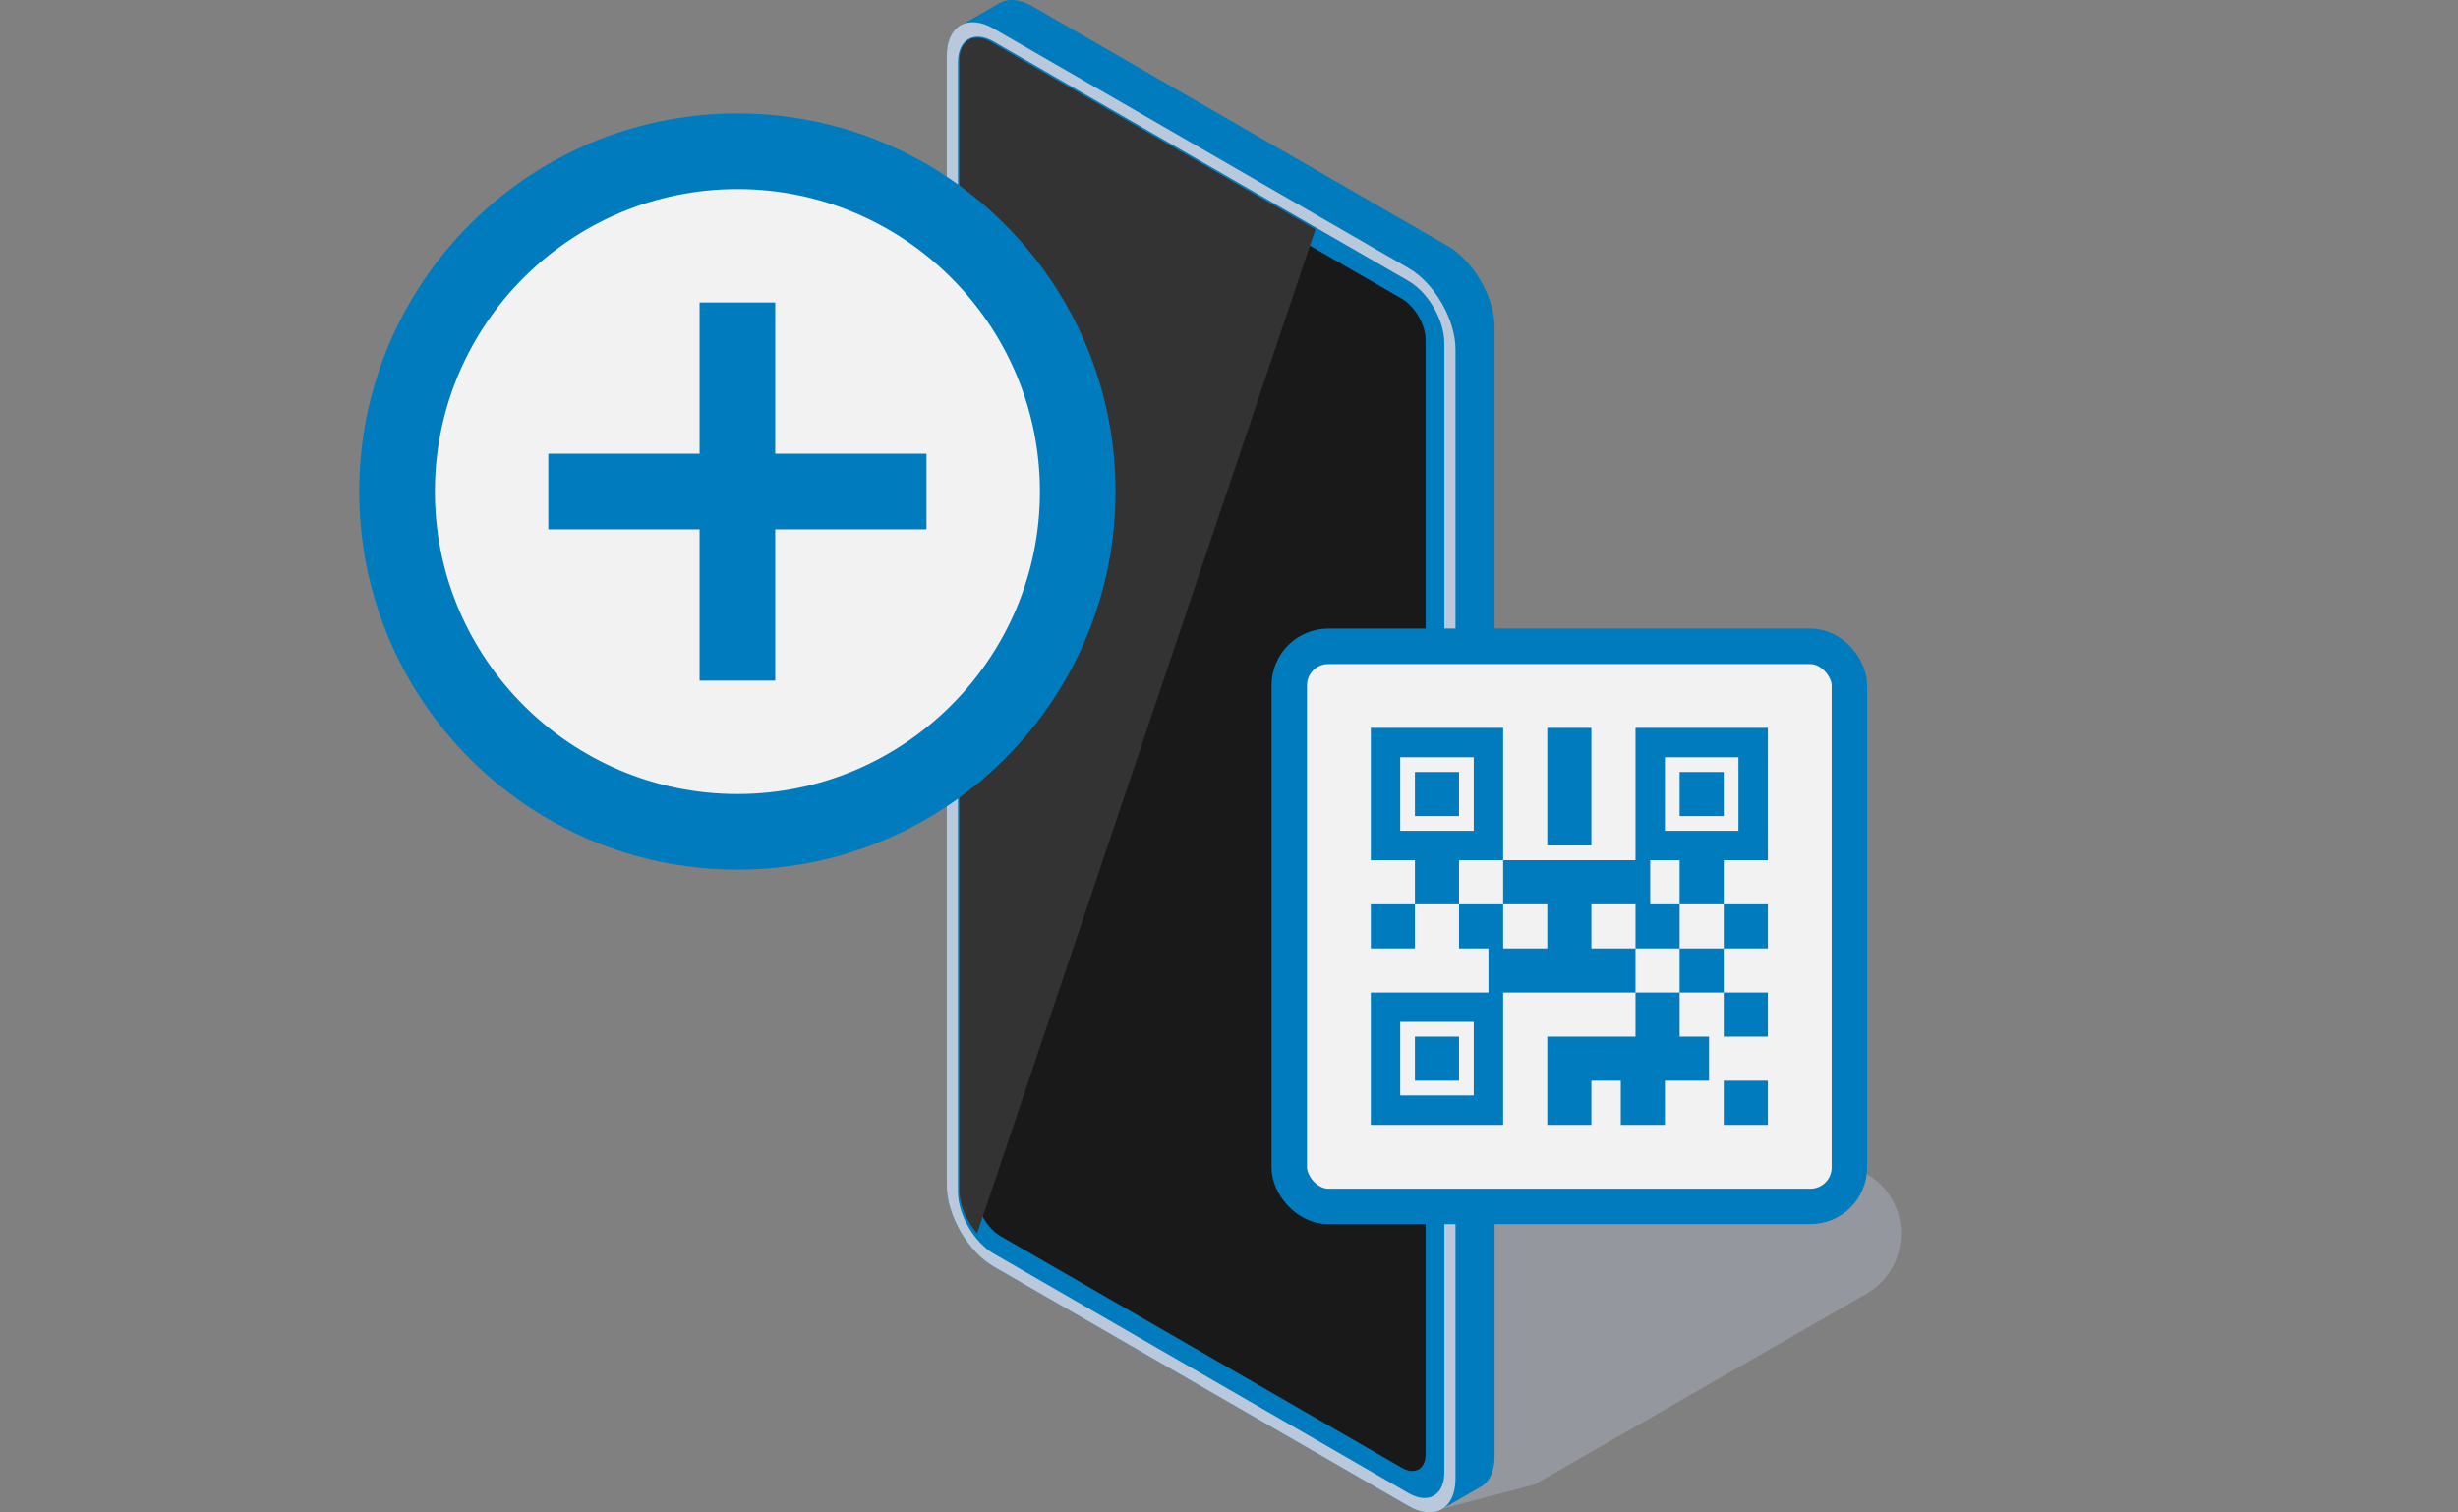 <svg width="260" height="160" viewBox="0 0 260 160" fill="none" xmlns="http://www.w3.org/2000/svg">
<rect x="0" y="0" width="260" height="160" fill="#808080" stroke="none"/>
<g clip-path="url(#clip0_67621_56925)">
<path d="M152.394 159.645L162.347 157.028L197.404 136.874C202.277 134.072 202.316 127.055 197.475 124.198L160.223 102.231C157.113 100.398 153.105 101.406 151.235 104.495L142.017 119.709L152.397 159.645H152.394Z" fill="#94989E"/>
<path d="M153.123 26.014L109.233 0.676C107.841 -0.128 106.588 -0.188 105.687 0.355C105.658 0.371 105.629 0.386 105.601 0.404C105.572 0.42 105.543 0.436 105.514 0.454C105.486 0.47 105.457 0.485 105.428 0.504C105.4 0.519 105.371 0.535 105.342 0.553C105.313 0.569 105.285 0.585 105.256 0.603C105.227 0.619 105.198 0.634 105.17 0.653C105.141 0.668 105.112 0.684 105.084 0.702C105.055 0.718 105.026 0.734 104.997 0.752C104.969 0.767 104.94 0.783 104.911 0.801C104.882 0.817 104.854 0.833 104.825 0.851C104.796 0.867 104.768 0.882 104.739 0.901C104.71 0.916 104.681 0.932 104.653 0.95C104.624 0.966 104.595 0.982 104.566 1C104.538 1.016 104.509 1.031 104.48 1.05C104.452 1.065 104.423 1.081 104.394 1.099C104.365 1.115 104.337 1.13 104.308 1.149C104.279 1.164 104.25 1.18 104.222 1.198C104.193 1.214 104.164 1.23 104.136 1.248C104.107 1.264 104.078 1.279 104.049 1.298C104.021 1.313 103.992 1.329 103.963 1.347C103.935 1.363 103.906 1.379 103.877 1.397C103.848 1.412 103.82 1.428 103.791 1.446C103.762 1.462 103.733 1.478 103.705 1.496C103.676 1.512 103.647 1.527 103.619 1.546C103.59 1.561 103.561 1.577 103.532 1.595C103.504 1.611 103.475 1.627 103.446 1.645C103.417 1.661 103.389 1.676 103.36 1.695C103.331 1.71 103.303 1.726 103.274 1.744C103.245 1.76 103.216 1.775 103.188 1.794C103.159 1.809 103.13 1.825 103.101 1.843C103.073 1.859 103.044 1.875 103.015 1.893C102.987 1.909 102.958 1.924 102.929 1.943C102.9 1.958 102.872 1.974 102.843 1.992C102.814 2.008 102.786 2.024 102.757 2.042C102.728 2.058 102.699 2.073 102.671 2.091C102.642 2.107 102.613 2.123 102.584 2.141C102.556 2.157 102.527 2.172 102.498 2.191C102.47 2.206 102.441 2.222 102.412 2.24C102.383 2.256 102.355 2.272 102.326 2.29C102.297 2.306 102.268 2.321 102.24 2.34C102.211 2.355 102.182 2.371 102.154 2.389C102.125 2.405 102.096 2.42 102.067 2.439C102.039 2.454 102.01 2.47 101.981 2.488C101.952 2.504 101.924 2.52 101.895 2.538C101.866 2.554 101.838 2.569 101.809 2.588C101.78 2.603 101.751 2.619 101.723 2.637C101.694 2.653 101.665 2.669 101.636 2.687C100.723 3.165 100.145 4.282 100.145 5.891V125.391C100.145 128.553 102.365 132.4 105.104 133.982L148.994 159.321C150.383 160.122 151.639 160.185 152.54 159.642C152.569 159.626 152.598 159.611 152.627 159.592C152.655 159.577 152.684 159.561 152.713 159.543C152.741 159.527 152.77 159.511 152.799 159.493C152.828 159.477 152.856 159.462 152.885 159.443C152.914 159.428 152.943 159.412 152.971 159.394C153 159.378 153.029 159.363 153.057 159.344C153.086 159.329 153.115 159.313 153.144 159.295C153.172 159.279 153.201 159.263 153.23 159.245C153.258 159.229 153.287 159.214 153.316 159.195C153.345 159.18 153.373 159.164 153.402 159.146C153.431 159.13 153.46 159.114 153.488 159.096C153.517 159.08 153.546 159.065 153.574 159.047C153.603 159.031 153.632 159.015 153.661 158.997C153.689 158.981 153.718 158.966 153.747 158.947C153.776 158.932 153.804 158.916 153.833 158.898C153.862 158.882 153.89 158.866 153.919 158.848C153.948 158.832 153.977 158.817 154.005 158.798C154.034 158.783 154.063 158.767 154.092 158.749C154.12 158.733 154.149 158.718 154.178 158.699C154.206 158.684 154.235 158.668 154.264 158.65C154.293 158.634 154.321 158.618 154.35 158.6C154.379 158.584 154.408 158.569 154.436 158.55C154.465 158.535 154.494 158.519 154.522 158.501C154.551 158.485 154.58 158.469 154.609 158.451C154.637 158.435 154.666 158.42 154.695 158.402C154.723 158.386 154.752 158.37 154.781 158.352C154.81 158.336 154.838 158.321 154.867 158.302C154.896 158.287 154.925 158.271 154.953 158.253C154.982 158.237 155.011 158.221 155.039 158.203C155.068 158.187 155.097 158.172 155.126 158.153C155.154 158.138 155.183 158.122 155.212 158.104C155.241 158.088 155.269 158.073 155.298 158.054C155.327 158.039 155.355 158.023 155.384 158.005C155.413 157.989 155.442 157.973 155.47 157.955C155.499 157.939 155.528 157.924 155.557 157.905C155.585 157.89 155.614 157.874 155.643 157.856C155.671 157.84 155.7 157.824 155.729 157.806C155.758 157.79 155.786 157.775 155.815 157.757C155.844 157.741 155.872 157.725 155.901 157.707C155.93 157.691 155.959 157.676 155.987 157.657C156.016 157.642 156.045 157.626 156.074 157.608C156.102 157.592 156.131 157.576 156.16 157.558C156.188 157.542 156.217 157.527 156.246 157.508C156.275 157.493 156.303 157.477 156.332 157.459C156.361 157.443 156.39 157.427 156.418 157.409C156.447 157.394 156.476 157.378 156.504 157.36C156.533 157.344 156.562 157.328 156.591 157.31C157.515 156.803 158.092 155.686 158.092 154.077V34.606C158.092 31.444 155.872 27.597 153.133 26.014H153.123Z" fill="#007BBD"/>
<path d="M148.994 159.323L105.104 133.985C102.365 132.402 100.145 128.556 100.145 125.393V5.891C100.145 2.728 102.368 1.446 105.107 3.026L148.997 28.364C151.736 29.947 153.958 33.793 153.958 36.956V156.456C153.958 159.618 151.736 160.9 148.997 159.32L148.994 159.323Z" fill="#B9C8DA"/>
<path d="M105.107 132.618C103.023 131.415 101.328 128.479 101.328 126.074V6.574C101.328 4.169 103.025 3.19 105.107 4.394L148.996 29.732C151.08 30.936 152.775 33.871 152.775 36.276V155.779C152.775 158.184 151.078 159.163 148.996 157.959L105.107 132.618Z" fill="#007BBD"/>
<path d="M105.107 132.163C103.242 131.087 101.722 128.458 101.722 126.303V6.803C101.722 4.649 103.242 3.772 105.107 4.85L148.996 30.188C150.861 31.264 152.381 33.894 152.381 36.048V155.548C152.381 157.703 150.861 158.58 148.996 157.502L105.107 132.163Z" fill="#007BBD"/>
<path d="M105.828 130.761C104.431 129.954 103.297 127.993 103.297 126.379V8.548C103.297 6.934 104.431 6.281 105.828 7.088L148.271 31.593C149.668 32.4 150.801 34.361 150.801 35.975V153.807C150.801 155.42 149.668 156.073 148.271 155.266L105.828 130.761Z" fill="#191919"/>
<path d="M132.9 25.599L121.353 18.932C120.311 18.332 119.355 17.112 118.869 15.77L117.788 12.777L136.316 23.474L135.164 25.33C134.72 26.043 133.851 26.148 132.903 25.599H132.9Z" fill="#007BBD"/>
<g style="mix-blend-mode:screen">
<path d="M104.864 4.46C102.999 3.384 101.479 4.259 101.479 6.414V125.913C101.479 127.441 102.244 129.206 103.354 130.491L139.146 24.252L104.864 4.46Z" fill="#333333"/>
</g>
</g>
<circle cx="78" cy="52" r="36" fill="#F2F2F2"/>
<path d="M82 32H74V48H58V56H74V72H82V56H98V48H82V32ZM78 12C55.92 12 38 29.92 38 52C38 74.08 55.92 92 78 92C100.08 92 118 74.08 118 52C118 29.92 100.08 12 78 12ZM78 84C60.36 84 46 69.64 46 52C46 34.36 60.36 20 78 20C95.64 20 110 34.36 110 52C110 69.64 95.64 84 78 84Z" fill="#007BBD"/>
<rect x="136.75" y="68.75" width="58.5" height="58.5" rx="3.75" fill="#F2F2F2"/>
<rect x="136.375" y="68.375" width="59.25" height="59.25" rx="4.125" stroke="#007BBD" stroke-width="3.75"/>
<path fill-rule="evenodd" clip-rule="evenodd" d="M159 77H145V91H159V77ZM155.889 80.111H148.111V87.889H155.889V80.111ZM159 105H145V119H159V105ZM155.889 108.111H148.111V115.889H155.889V108.111ZM154.333 81.667H149.667V86.333H154.333V81.667ZM149.667 109.667H154.333V114.333H149.667V109.667ZM168.333 109.667L173 109.667V105H177.667V109.667L180.778 109.667V114.333L176.111 114.333V119H171.444V114.333L168.333 114.333V119H163.667V109.667H166.778H168.333ZM154.333 91H149.667V95.667H154.333V91ZM163.667 77H168.333V89.444H163.667V77ZM182.333 91V95.667H177.667V91H182.333ZM174.556 91H159V95.667H174.556V91ZM159 100.333H163.667V95.667H168.333V100.333H173V105H157.444V100.333H154.333V95.667H159V100.333ZM177.667 100.333L177.667 95.667H173V100.333H177.667L177.667 105H182.333L182.333 100.333H187V95.667H182.333L182.333 100.333H177.667ZM145 95.667H149.667V100.333H145V95.667ZM182.333 105H187V109.667H182.333V105ZM187 114.333H182.333V119H187V114.333ZM187 77H173V91H187V77ZM183.889 80.111H176.111V87.889H183.889V80.111ZM182.333 81.667H177.667V86.333H182.333V81.667Z" fill="#007BBD"/>
<defs>
<clipPath id="clip0_67621_56925">
<rect width="101.082" height="160" fill="white" transform="translate(100)"/>
</clipPath>
</defs>
</svg>
